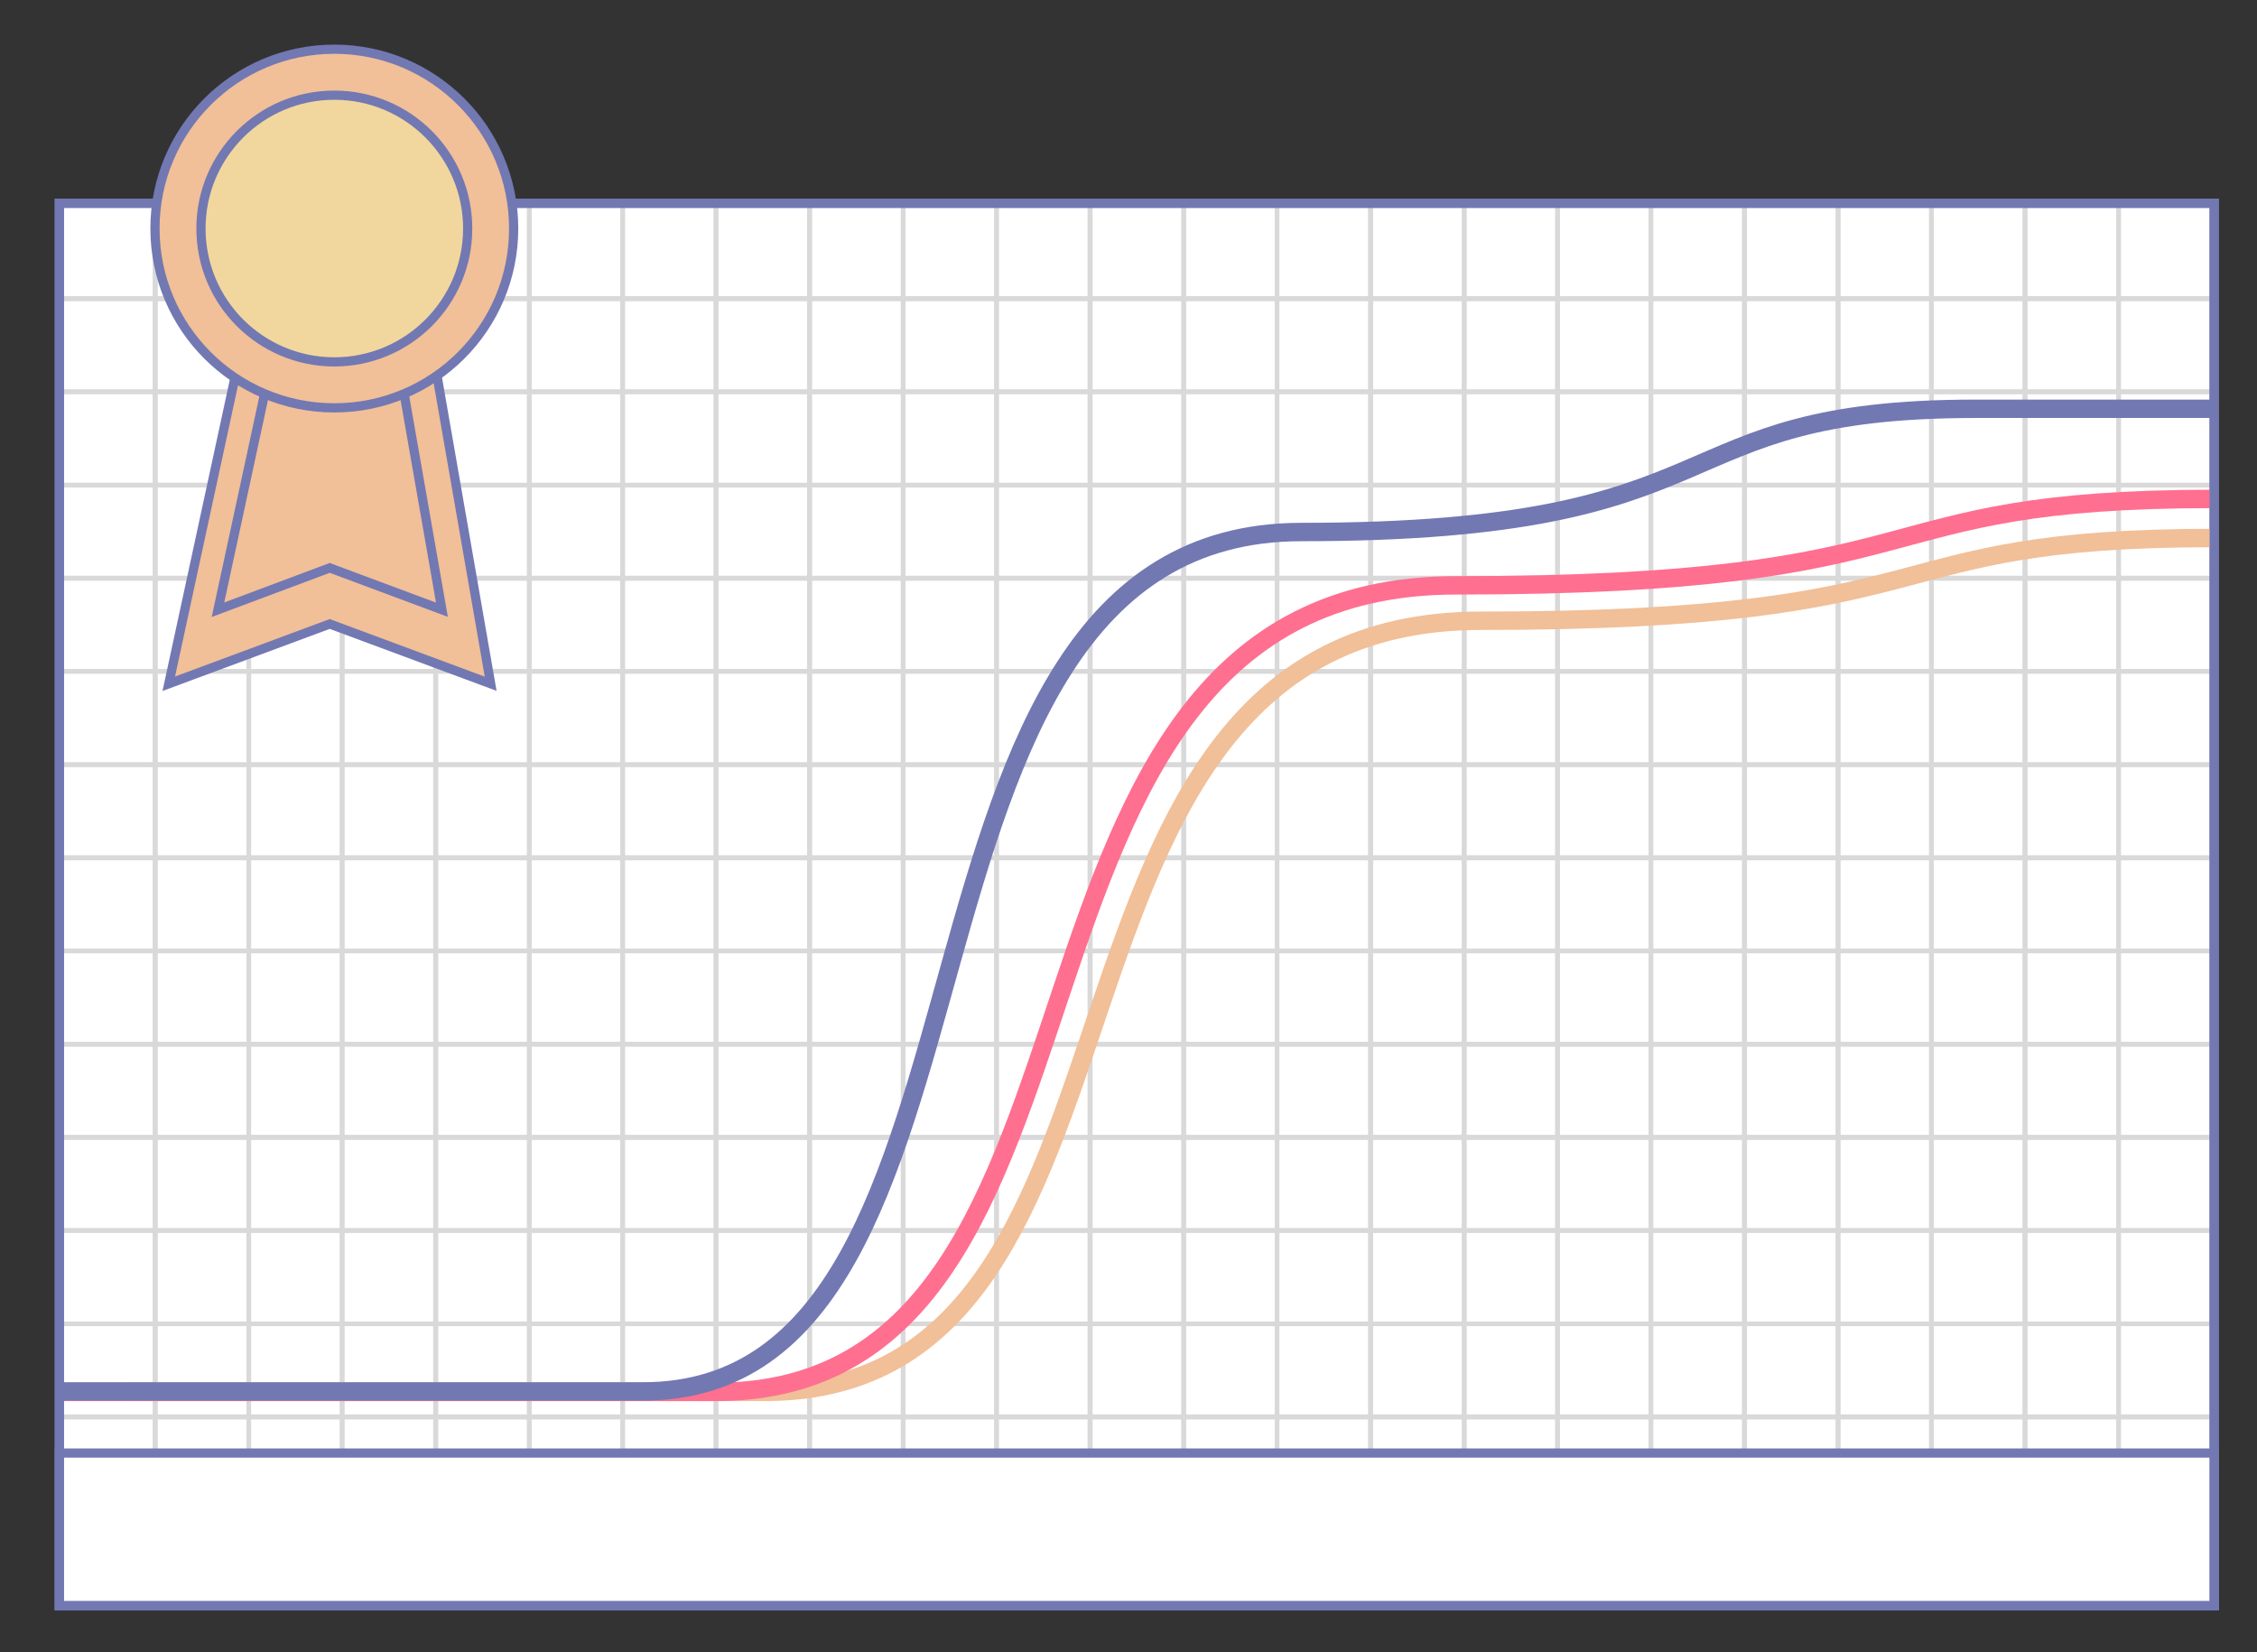 <?xml version="1.0" encoding="utf-8"?>
<!-- Generator: Adobe Illustrator 22.0.1, SVG Export Plug-In . SVG Version: 6.00 Build 0)  -->
<svg version="1.1" id="Layer_1" xmlns="http://www.w3.org/2000/svg" xmlns:xlink="http://www.w3.org/1999/xlink" x="0px" y="0px"
	 viewBox="0 0 490.8 359.3" style="enable-background:new 0 0 490.8 359.3;" xml:space="preserve">
<rect x="0" y="0" width="490.8" height="359.3" fill="#333333" stroke="none"/>
<style type="text/css">
	.st0{fill:#FFFFFF;stroke:#7278B2;stroke-width:2;stroke-miterlimit:10;}
	.st1{opacity:0.15;}
	.st2{fill:none;stroke:#000000;stroke-miterlimit:10;}
	.st3{fill:none;stroke:#F1BF98;stroke-width:4;stroke-miterlimit:10;}
	.st4{fill:none;stroke:#FF6F90;stroke-width:4;stroke-miterlimit:10;}
	.st5{fill:none;stroke:#7278B2;stroke-width:4;stroke-miterlimit:10;}
	.st6{fill:none;stroke:#7278B2;stroke-width:2;stroke-miterlimit:10;}
	.st7{fill:#F1BF98;stroke:#7278B2;stroke-width:2;stroke-miterlimit:10;}
	.st8{fill:#F1D79E;stroke:#7278B2;stroke-width:2;stroke-miterlimit:10;}
</style>
<rect x="12.9" y="44.2" class="st0" width="468.6" height="305"/>
<g class="st1">
	<rect x="13.4" y="44.7" class="st2" width="20.3" height="20.3"/>
	<rect x="33.8" y="44.7" class="st2" width="20.3" height="20.3"/>
	<rect x="54.1" y="44.7" class="st2" width="20.3" height="20.3"/>
	<rect x="74.4" y="44.7" class="st2" width="20.3" height="20.3"/>
	<rect x="94.8" y="44.7" class="st2" width="20.3" height="20.3"/>
	<rect x="115.1" y="44.7" class="st2" width="20.3" height="20.3"/>
	<rect x="135.4" y="44.7" class="st2" width="20.3" height="20.3"/>
	<rect x="155.7" y="44.7" class="st2" width="20.3" height="20.3"/>
	<rect x="176.1" y="44.7" class="st2" width="20.3" height="20.3"/>
	<rect x="196.4" y="44.7" class="st2" width="20.3" height="20.3"/>
	<rect x="216.7" y="44.7" class="st2" width="20.3" height="20.3"/>
	<rect x="237.1" y="44.7" class="st2" width="20.3" height="20.3"/>
	<rect x="257.4" y="44.7" class="st2" width="20.3" height="20.3"/>
	<rect x="277.7" y="44.7" class="st2" width="20.3" height="20.3"/>
	<rect x="298.1" y="44.7" class="st2" width="20.3" height="20.3"/>
	<rect x="318.4" y="44.7" class="st2" width="20.3" height="20.3"/>
	<rect x="338.7" y="44.7" class="st2" width="20.3" height="20.3"/>
	<rect x="359" y="44.7" class="st2" width="20.3" height="20.3"/>
	<rect x="379.4" y="44.7" class="st2" width="20.3" height="20.3"/>
	<rect x="399.7" y="44.7" class="st2" width="20.3" height="20.3"/>
	<rect x="420" y="44.7" class="st2" width="20.3" height="20.3"/>
	<rect x="440.4" y="44.7" class="st2" width="20.3" height="20.3"/>
	<rect x="460.7" y="44.7" class="st2" width="20.3" height="20.3"/>
	<rect x="13.4" y="64.9" class="st2" width="20.3" height="20.3"/>
	<rect x="33.8" y="64.9" class="st2" width="20.3" height="20.3"/>
	<rect x="54.1" y="64.9" class="st2" width="20.3" height="20.3"/>
	<rect x="74.4" y="64.9" class="st2" width="20.3" height="20.3"/>
	<rect x="94.8" y="64.9" class="st2" width="20.3" height="20.3"/>
	<rect x="115.1" y="64.9" class="st2" width="20.3" height="20.3"/>
	<rect x="135.4" y="64.9" class="st2" width="20.3" height="20.3"/>
	<rect x="155.7" y="64.9" class="st2" width="20.3" height="20.3"/>
	<rect x="176.1" y="64.9" class="st2" width="20.3" height="20.3"/>
	<rect x="196.4" y="64.9" class="st2" width="20.3" height="20.3"/>
	<rect x="216.7" y="64.9" class="st2" width="20.3" height="20.3"/>
	<rect x="237.1" y="64.9" class="st2" width="20.3" height="20.3"/>
	<rect x="257.4" y="64.9" class="st2" width="20.3" height="20.3"/>
	<rect x="277.7" y="64.9" class="st2" width="20.3" height="20.3"/>
	<rect x="298.1" y="64.9" class="st2" width="20.3" height="20.3"/>
	<rect x="318.4" y="64.9" class="st2" width="20.3" height="20.3"/>
	<rect x="338.7" y="64.9" class="st2" width="20.3" height="20.3"/>
	<rect x="359" y="64.9" class="st2" width="20.3" height="20.3"/>
	<rect x="379.4" y="64.9" class="st2" width="20.3" height="20.3"/>
	<rect x="399.7" y="64.9" class="st2" width="20.3" height="20.3"/>
	<rect x="420" y="64.9" class="st2" width="20.3" height="20.3"/>
	<rect x="440.4" y="64.9" class="st2" width="20.3" height="20.3"/>
	<rect x="460.7" y="64.9" class="st2" width="20.3" height="20.3"/>
	<rect x="13.4" y="85.2" class="st2" width="20.3" height="20.3"/>
	<rect x="33.8" y="85.2" class="st2" width="20.3" height="20.3"/>
	<rect x="54.1" y="85.2" class="st2" width="20.3" height="20.3"/>
	<rect x="74.4" y="85.2" class="st2" width="20.3" height="20.3"/>
	<rect x="94.8" y="85.2" class="st2" width="20.3" height="20.3"/>
	<rect x="115.1" y="85.2" class="st2" width="20.3" height="20.3"/>
	<rect x="135.4" y="85.2" class="st2" width="20.3" height="20.3"/>
	<rect x="155.7" y="85.2" class="st2" width="20.3" height="20.3"/>
	<rect x="176.1" y="85.2" class="st2" width="20.3" height="20.3"/>
	<rect x="196.4" y="85.2" class="st2" width="20.3" height="20.3"/>
	<rect x="216.7" y="85.2" class="st2" width="20.3" height="20.3"/>
	<rect x="237.1" y="85.2" class="st2" width="20.3" height="20.3"/>
	<rect x="257.4" y="85.2" class="st2" width="20.3" height="20.3"/>
	<rect x="277.7" y="85.2" class="st2" width="20.3" height="20.3"/>
	<rect x="298.1" y="85.2" class="st2" width="20.3" height="20.3"/>
	<rect x="318.4" y="85.2" class="st2" width="20.3" height="20.3"/>
	<rect x="338.7" y="85.2" class="st2" width="20.3" height="20.3"/>
	<rect x="359" y="85.2" class="st2" width="20.3" height="20.3"/>
	<rect x="379.4" y="85.2" class="st2" width="20.3" height="20.3"/>
	<rect x="399.7" y="85.2" class="st2" width="20.3" height="20.3"/>
	<rect x="420" y="85.2" class="st2" width="20.3" height="20.3"/>
	<rect x="440.4" y="85.2" class="st2" width="20.3" height="20.3"/>
	<rect x="460.7" y="85.2" class="st2" width="20.3" height="20.3"/>
	<rect x="13.4" y="105.5" class="st2" width="20.3" height="20.3"/>
	<rect x="33.8" y="105.5" class="st2" width="20.3" height="20.3"/>
	<rect x="54.1" y="105.5" class="st2" width="20.3" height="20.3"/>
	<rect x="74.4" y="105.5" class="st2" width="20.3" height="20.3"/>
	<rect x="94.8" y="105.5" class="st2" width="20.3" height="20.3"/>
	<rect x="115.1" y="105.5" class="st2" width="20.3" height="20.3"/>
	<rect x="135.4" y="105.5" class="st2" width="20.3" height="20.3"/>
	<rect x="155.7" y="105.5" class="st2" width="20.3" height="20.3"/>
	<rect x="176.1" y="105.5" class="st2" width="20.3" height="20.3"/>
	<rect x="196.4" y="105.5" class="st2" width="20.3" height="20.3"/>
	<rect x="216.7" y="105.5" class="st2" width="20.3" height="20.3"/>
	<rect x="237.1" y="105.5" class="st2" width="20.3" height="20.3"/>
	<rect x="257.4" y="105.5" class="st2" width="20.3" height="20.3"/>
	<rect x="277.7" y="105.5" class="st2" width="20.3" height="20.3"/>
	<rect x="298.1" y="105.5" class="st2" width="20.3" height="20.3"/>
	<rect x="318.4" y="105.5" class="st2" width="20.3" height="20.3"/>
	<rect x="338.7" y="105.5" class="st2" width="20.3" height="20.3"/>
	<rect x="359" y="105.5" class="st2" width="20.3" height="20.3"/>
	<rect x="379.4" y="105.5" class="st2" width="20.3" height="20.3"/>
	<rect x="399.7" y="105.5" class="st2" width="20.3" height="20.3"/>
	<rect x="420" y="105.5" class="st2" width="20.3" height="20.3"/>
	<rect x="440.4" y="105.5" class="st2" width="20.3" height="20.3"/>
	<rect x="460.7" y="105.5" class="st2" width="20.3" height="20.3"/>
	<rect x="13.4" y="125.7" class="st2" width="20.3" height="20.3"/>
	<rect x="33.8" y="125.7" class="st2" width="20.3" height="20.3"/>
	<rect x="54.1" y="125.7" class="st2" width="20.3" height="20.3"/>
	<rect x="74.4" y="125.7" class="st2" width="20.3" height="20.3"/>
	<rect x="94.8" y="125.7" class="st2" width="20.3" height="20.3"/>
	<rect x="115.1" y="125.7" class="st2" width="20.3" height="20.3"/>
	<rect x="135.4" y="125.7" class="st2" width="20.3" height="20.3"/>
	<rect x="155.7" y="125.7" class="st2" width="20.3" height="20.3"/>
	<rect x="176.1" y="125.7" class="st2" width="20.3" height="20.3"/>
	<rect x="196.4" y="125.7" class="st2" width="20.3" height="20.3"/>
	<rect x="216.7" y="125.7" class="st2" width="20.3" height="20.3"/>
	<rect x="237.1" y="125.7" class="st2" width="20.3" height="20.3"/>
	<rect x="257.4" y="125.7" class="st2" width="20.3" height="20.3"/>
	<rect x="277.7" y="125.7" class="st2" width="20.3" height="20.3"/>
	<rect x="298.1" y="125.7" class="st2" width="20.3" height="20.3"/>
	<rect x="318.4" y="125.7" class="st2" width="20.3" height="20.3"/>
	<rect x="338.7" y="125.7" class="st2" width="20.3" height="20.3"/>
	<rect x="359" y="125.7" class="st2" width="20.3" height="20.3"/>
	<rect x="379.4" y="125.7" class="st2" width="20.3" height="20.3"/>
	<rect x="399.7" y="125.7" class="st2" width="20.3" height="20.3"/>
	<rect x="420" y="125.7" class="st2" width="20.3" height="20.3"/>
	<rect x="440.4" y="125.7" class="st2" width="20.3" height="20.3"/>
	<rect x="460.7" y="125.7" class="st2" width="20.3" height="20.3"/>
	<rect x="13.4" y="146" class="st2" width="20.3" height="20.3"/>
	<rect x="33.8" y="146" class="st2" width="20.3" height="20.3"/>
	<rect x="54.1" y="146" class="st2" width="20.3" height="20.3"/>
	<rect x="74.4" y="146" class="st2" width="20.3" height="20.3"/>
	<rect x="94.8" y="146" class="st2" width="20.3" height="20.3"/>
	<rect x="115.1" y="146" class="st2" width="20.3" height="20.3"/>
	<rect x="135.4" y="146" class="st2" width="20.3" height="20.3"/>
	<rect x="155.7" y="146" class="st2" width="20.3" height="20.3"/>
	<rect x="176.1" y="146" class="st2" width="20.3" height="20.3"/>
	<rect x="196.4" y="146" class="st2" width="20.3" height="20.3"/>
	<rect x="216.7" y="146" class="st2" width="20.3" height="20.3"/>
	<rect x="237.1" y="146" class="st2" width="20.3" height="20.3"/>
	<rect x="257.4" y="146" class="st2" width="20.3" height="20.3"/>
	<rect x="277.7" y="146" class="st2" width="20.3" height="20.3"/>
	<rect x="298.1" y="146" class="st2" width="20.3" height="20.3"/>
	<rect x="318.4" y="146" class="st2" width="20.3" height="20.3"/>
	<rect x="338.7" y="146" class="st2" width="20.3" height="20.3"/>
	<rect x="359" y="146" class="st2" width="20.3" height="20.3"/>
	<rect x="379.4" y="146" class="st2" width="20.3" height="20.3"/>
	<rect x="399.7" y="146" class="st2" width="20.3" height="20.3"/>
	<rect x="420" y="146" class="st2" width="20.3" height="20.3"/>
	<rect x="440.4" y="146" class="st2" width="20.3" height="20.3"/>
	<rect x="460.7" y="146" class="st2" width="20.3" height="20.3"/>
	<rect x="13.4" y="166.3" class="st2" width="20.3" height="20.3"/>
	<rect x="33.8" y="166.3" class="st2" width="20.3" height="20.3"/>
	<rect x="54.1" y="166.3" class="st2" width="20.3" height="20.3"/>
	<rect x="74.4" y="166.3" class="st2" width="20.3" height="20.3"/>
	<rect x="94.8" y="166.3" class="st2" width="20.3" height="20.3"/>
	<rect x="115.1" y="166.3" class="st2" width="20.3" height="20.3"/>
	<rect x="135.4" y="166.3" class="st2" width="20.3" height="20.3"/>
	<rect x="155.7" y="166.3" class="st2" width="20.3" height="20.3"/>
	<rect x="176.1" y="166.3" class="st2" width="20.3" height="20.3"/>
	<rect x="196.4" y="166.3" class="st2" width="20.3" height="20.3"/>
	<rect x="216.7" y="166.3" class="st2" width="20.3" height="20.3"/>
	<rect x="237.1" y="166.3" class="st2" width="20.3" height="20.3"/>
	<rect x="257.4" y="166.3" class="st2" width="20.3" height="20.3"/>
	<rect x="277.7" y="166.3" class="st2" width="20.3" height="20.3"/>
	<rect x="298.1" y="166.3" class="st2" width="20.3" height="20.3"/>
	<rect x="318.4" y="166.3" class="st2" width="20.3" height="20.3"/>
	<rect x="338.7" y="166.3" class="st2" width="20.3" height="20.3"/>
	<rect x="359" y="166.3" class="st2" width="20.3" height="20.3"/>
	<rect x="379.4" y="166.3" class="st2" width="20.3" height="20.3"/>
	<rect x="399.7" y="166.3" class="st2" width="20.3" height="20.3"/>
	<rect x="420" y="166.3" class="st2" width="20.3" height="20.3"/>
	<rect x="440.4" y="166.3" class="st2" width="20.3" height="20.3"/>
	<rect x="460.7" y="166.3" class="st2" width="20.3" height="20.3"/>
	<rect x="13.4" y="186.5" class="st2" width="20.3" height="20.3"/>
	<rect x="33.8" y="186.5" class="st2" width="20.3" height="20.3"/>
	<rect x="54.1" y="186.5" class="st2" width="20.3" height="20.3"/>
	<rect x="74.4" y="186.5" class="st2" width="20.3" height="20.3"/>
	<rect x="94.8" y="186.5" class="st2" width="20.3" height="20.3"/>
	<rect x="115.1" y="186.5" class="st2" width="20.3" height="20.3"/>
	<rect x="135.4" y="186.5" class="st2" width="20.3" height="20.3"/>
	<rect x="155.7" y="186.5" class="st2" width="20.3" height="20.3"/>
	<rect x="176.1" y="186.5" class="st2" width="20.3" height="20.3"/>
	<rect x="196.4" y="186.5" class="st2" width="20.3" height="20.3"/>
	<rect x="216.7" y="186.5" class="st2" width="20.3" height="20.3"/>
	<rect x="237.1" y="186.5" class="st2" width="20.3" height="20.3"/>
	<rect x="257.4" y="186.5" class="st2" width="20.3" height="20.3"/>
	<rect x="277.7" y="186.5" class="st2" width="20.3" height="20.3"/>
	<rect x="298.1" y="186.5" class="st2" width="20.3" height="20.3"/>
	<rect x="318.4" y="186.5" class="st2" width="20.3" height="20.3"/>
	<rect x="338.7" y="186.5" class="st2" width="20.3" height="20.3"/>
	<rect x="359" y="186.5" class="st2" width="20.3" height="20.3"/>
	<rect x="379.4" y="186.5" class="st2" width="20.3" height="20.3"/>
	<rect x="399.7" y="186.5" class="st2" width="20.3" height="20.3"/>
	<rect x="420" y="186.5" class="st2" width="20.3" height="20.3"/>
	<rect x="440.4" y="186.5" class="st2" width="20.3" height="20.3"/>
	<rect x="460.7" y="186.5" class="st2" width="20.3" height="20.3"/>
	<rect x="13.4" y="206.8" class="st2" width="20.3" height="20.3"/>
	<rect x="33.8" y="206.8" class="st2" width="20.3" height="20.3"/>
	<rect x="54.1" y="206.8" class="st2" width="20.3" height="20.3"/>
	<rect x="74.4" y="206.8" class="st2" width="20.3" height="20.3"/>
	<rect x="94.8" y="206.8" class="st2" width="20.3" height="20.3"/>
	<rect x="115.1" y="206.8" class="st2" width="20.3" height="20.3"/>
	<rect x="135.4" y="206.8" class="st2" width="20.3" height="20.3"/>
	<rect x="155.7" y="206.8" class="st2" width="20.3" height="20.3"/>
	<rect x="176.1" y="206.8" class="st2" width="20.3" height="20.3"/>
	<rect x="196.4" y="206.8" class="st2" width="20.3" height="20.3"/>
	<rect x="216.7" y="206.8" class="st2" width="20.3" height="20.3"/>
	<rect x="237.1" y="206.8" class="st2" width="20.3" height="20.3"/>
	<rect x="257.4" y="206.8" class="st2" width="20.3" height="20.3"/>
	<rect x="277.7" y="206.8" class="st2" width="20.3" height="20.3"/>
	<rect x="298.1" y="206.8" class="st2" width="20.3" height="20.3"/>
	<rect x="318.4" y="206.8" class="st2" width="20.3" height="20.3"/>
	<rect x="338.7" y="206.8" class="st2" width="20.3" height="20.3"/>
	<rect x="359" y="206.8" class="st2" width="20.3" height="20.3"/>
	<rect x="379.4" y="206.8" class="st2" width="20.3" height="20.3"/>
	<rect x="399.7" y="206.8" class="st2" width="20.3" height="20.3"/>
	<rect x="420" y="206.8" class="st2" width="20.3" height="20.3"/>
	<rect x="440.4" y="206.8" class="st2" width="20.3" height="20.3"/>
	<rect x="460.7" y="206.8" class="st2" width="20.3" height="20.3"/>
	<rect x="13.4" y="227.1" class="st2" width="20.3" height="20.3"/>
	<rect x="33.8" y="227.1" class="st2" width="20.3" height="20.3"/>
	<rect x="54.1" y="227.1" class="st2" width="20.3" height="20.3"/>
	<rect x="74.4" y="227.1" class="st2" width="20.3" height="20.3"/>
	<rect x="94.8" y="227.1" class="st2" width="20.3" height="20.3"/>
	<rect x="115.1" y="227.1" class="st2" width="20.3" height="20.3"/>
	<rect x="135.4" y="227.1" class="st2" width="20.3" height="20.3"/>
	<rect x="155.7" y="227.1" class="st2" width="20.3" height="20.3"/>
	<rect x="176.1" y="227.1" class="st2" width="20.3" height="20.3"/>
	<rect x="196.4" y="227.1" class="st2" width="20.3" height="20.3"/>
	<rect x="216.7" y="227.1" class="st2" width="20.3" height="20.3"/>
	<rect x="237.1" y="227.1" class="st2" width="20.3" height="20.3"/>
	<rect x="257.4" y="227.1" class="st2" width="20.3" height="20.3"/>
	<rect x="277.7" y="227.1" class="st2" width="20.3" height="20.3"/>
	<rect x="298.1" y="227.1" class="st2" width="20.3" height="20.3"/>
	<rect x="318.4" y="227.1" class="st2" width="20.3" height="20.3"/>
	<rect x="338.7" y="227.1" class="st2" width="20.3" height="20.3"/>
	<rect x="359" y="227.1" class="st2" width="20.3" height="20.3"/>
	<rect x="379.4" y="227.1" class="st2" width="20.3" height="20.3"/>
	<rect x="399.7" y="227.1" class="st2" width="20.3" height="20.3"/>
	<rect x="420" y="227.1" class="st2" width="20.3" height="20.3"/>
	<rect x="440.4" y="227.1" class="st2" width="20.3" height="20.3"/>
	<rect x="460.7" y="227.1" class="st2" width="20.3" height="20.3"/>
	<rect x="13.4" y="247.3" class="st2" width="20.3" height="20.3"/>
	<rect x="33.8" y="247.3" class="st2" width="20.3" height="20.3"/>
	<rect x="54.1" y="247.3" class="st2" width="20.3" height="20.3"/>
	<rect x="74.4" y="247.3" class="st2" width="20.3" height="20.3"/>
	<rect x="94.8" y="247.3" class="st2" width="20.3" height="20.3"/>
	<rect x="115.1" y="247.3" class="st2" width="20.3" height="20.3"/>
	<rect x="135.4" y="247.3" class="st2" width="20.3" height="20.3"/>
	<rect x="155.7" y="247.3" class="st2" width="20.3" height="20.3"/>
	<rect x="176.1" y="247.3" class="st2" width="20.3" height="20.3"/>
	<rect x="196.4" y="247.3" class="st2" width="20.3" height="20.3"/>
	<rect x="216.7" y="247.3" class="st2" width="20.3" height="20.3"/>
	<rect x="237.1" y="247.3" class="st2" width="20.3" height="20.3"/>
	<rect x="257.4" y="247.3" class="st2" width="20.3" height="20.3"/>
	<rect x="277.7" y="247.3" class="st2" width="20.3" height="20.3"/>
	<rect x="298.1" y="247.3" class="st2" width="20.3" height="20.3"/>
	<rect x="318.4" y="247.3" class="st2" width="20.3" height="20.3"/>
	<rect x="338.7" y="247.3" class="st2" width="20.3" height="20.3"/>
	<rect x="359" y="247.3" class="st2" width="20.3" height="20.3"/>
	<rect x="379.4" y="247.3" class="st2" width="20.3" height="20.3"/>
	<rect x="399.7" y="247.3" class="st2" width="20.3" height="20.3"/>
	<rect x="420" y="247.3" class="st2" width="20.3" height="20.3"/>
	<rect x="440.4" y="247.3" class="st2" width="20.3" height="20.3"/>
	<rect x="460.7" y="247.3" class="st2" width="20.3" height="20.3"/>
	<rect x="13.4" y="267.6" class="st2" width="20.3" height="20.3"/>
	<rect x="33.8" y="267.6" class="st2" width="20.3" height="20.3"/>
	<rect x="54.1" y="267.6" class="st2" width="20.3" height="20.3"/>
	<rect x="74.4" y="267.6" class="st2" width="20.3" height="20.3"/>
	<rect x="94.8" y="267.6" class="st2" width="20.3" height="20.3"/>
	<rect x="115.1" y="267.6" class="st2" width="20.3" height="20.3"/>
	<rect x="135.4" y="267.6" class="st2" width="20.3" height="20.3"/>
	<rect x="155.7" y="267.6" class="st2" width="20.3" height="20.3"/>
	<rect x="176.1" y="267.6" class="st2" width="20.3" height="20.3"/>
	<rect x="196.4" y="267.6" class="st2" width="20.3" height="20.3"/>
	<rect x="216.7" y="267.6" class="st2" width="20.3" height="20.3"/>
	<rect x="237.1" y="267.6" class="st2" width="20.3" height="20.3"/>
	<rect x="257.4" y="267.6" class="st2" width="20.3" height="20.3"/>
	<rect x="277.7" y="267.6" class="st2" width="20.3" height="20.3"/>
	<rect x="298.1" y="267.6" class="st2" width="20.3" height="20.3"/>
	<rect x="318.4" y="267.6" class="st2" width="20.3" height="20.3"/>
	<rect x="338.7" y="267.6" class="st2" width="20.3" height="20.3"/>
	<rect x="359" y="267.6" class="st2" width="20.3" height="20.3"/>
	<rect x="379.4" y="267.6" class="st2" width="20.3" height="20.3"/>
	<rect x="399.7" y="267.6" class="st2" width="20.3" height="20.3"/>
	<rect x="420" y="267.6" class="st2" width="20.3" height="20.3"/>
	<rect x="440.4" y="267.6" class="st2" width="20.3" height="20.3"/>
	<rect x="460.7" y="267.6" class="st2" width="20.3" height="20.3"/>
	<rect x="13.4" y="287.9" class="st2" width="20.3" height="20.3"/>
	<rect x="33.8" y="287.9" class="st2" width="20.3" height="20.3"/>
	<rect x="54.1" y="287.9" class="st2" width="20.3" height="20.3"/>
	<rect x="74.4" y="287.9" class="st2" width="20.3" height="20.3"/>
	<rect x="94.8" y="287.9" class="st2" width="20.3" height="20.3"/>
	<rect x="115.1" y="287.9" class="st2" width="20.3" height="20.3"/>
	<rect x="135.4" y="287.9" class="st2" width="20.3" height="20.3"/>
	<rect x="155.7" y="287.9" class="st2" width="20.3" height="20.3"/>
	<rect x="176.1" y="287.9" class="st2" width="20.3" height="20.3"/>
	<rect x="196.4" y="287.9" class="st2" width="20.3" height="20.3"/>
	<rect x="216.7" y="287.9" class="st2" width="20.3" height="20.3"/>
	<rect x="237.1" y="287.9" class="st2" width="20.3" height="20.3"/>
	<rect x="257.4" y="287.9" class="st2" width="20.3" height="20.3"/>
	<rect x="277.7" y="287.9" class="st2" width="20.3" height="20.3"/>
	<rect x="298.1" y="287.9" class="st2" width="20.3" height="20.3"/>
	<rect x="318.4" y="287.9" class="st2" width="20.3" height="20.3"/>
	<rect x="338.7" y="287.9" class="st2" width="20.3" height="20.3"/>
	<rect x="359" y="287.9" class="st2" width="20.3" height="20.3"/>
	<rect x="379.4" y="287.9" class="st2" width="20.3" height="20.3"/>
	<rect x="399.7" y="287.9" class="st2" width="20.3" height="20.3"/>
	<rect x="420" y="287.9" class="st2" width="20.3" height="20.3"/>
	<rect x="440.4" y="287.9" class="st2" width="20.3" height="20.3"/>
	<rect x="460.7" y="287.9" class="st2" width="20.3" height="20.3"/>
	<rect x="13.4" y="308.1" class="st2" width="20.3" height="20.3"/>
	<rect x="33.8" y="308.1" class="st2" width="20.3" height="20.3"/>
	<rect x="54.1" y="308.1" class="st2" width="20.3" height="20.3"/>
	<rect x="74.4" y="308.1" class="st2" width="20.3" height="20.3"/>
	<rect x="94.8" y="308.1" class="st2" width="20.3" height="20.3"/>
	<rect x="115.1" y="308.1" class="st2" width="20.3" height="20.3"/>
	<rect x="135.4" y="308.1" class="st2" width="20.3" height="20.3"/>
	<rect x="155.7" y="308.1" class="st2" width="20.3" height="20.3"/>
	<rect x="176.1" y="308.1" class="st2" width="20.3" height="20.3"/>
	<rect x="196.4" y="308.1" class="st2" width="20.3" height="20.3"/>
	<rect x="216.7" y="308.1" class="st2" width="20.3" height="20.3"/>
	<rect x="237.1" y="308.1" class="st2" width="20.3" height="20.3"/>
	<rect x="257.4" y="308.1" class="st2" width="20.3" height="20.3"/>
	<rect x="277.7" y="308.1" class="st2" width="20.3" height="20.3"/>
	<rect x="298.1" y="308.1" class="st2" width="20.3" height="20.3"/>
	<rect x="318.4" y="308.1" class="st2" width="20.3" height="20.3"/>
	<rect x="338.7" y="308.1" class="st2" width="20.3" height="20.3"/>
	<rect x="359" y="308.1" class="st2" width="20.3" height="20.3"/>
	<rect x="379.4" y="308.1" class="st2" width="20.3" height="20.3"/>
	<rect x="399.7" y="308.1" class="st2" width="20.3" height="20.3"/>
	<rect x="420" y="308.1" class="st2" width="20.3" height="20.3"/>
	<rect x="440.4" y="308.1" class="st2" width="20.3" height="20.3"/>
	<rect x="460.7" y="308.1" class="st2" width="20.3" height="20.3"/>
	<rect x="13.4" y="328.4" class="st2" width="20.3" height="20.3"/>
	<rect x="33.8" y="328.4" class="st2" width="20.3" height="20.3"/>
	<rect x="54.1" y="328.4" class="st2" width="20.3" height="20.3"/>
	<rect x="74.4" y="328.4" class="st2" width="20.3" height="20.3"/>
	<rect x="94.8" y="328.4" class="st2" width="20.3" height="20.3"/>
	<rect x="115.1" y="328.4" class="st2" width="20.3" height="20.3"/>
	<rect x="135.4" y="328.4" class="st2" width="20.3" height="20.3"/>
	<rect x="155.7" y="328.4" class="st2" width="20.3" height="20.3"/>
	<rect x="176.1" y="328.4" class="st2" width="20.3" height="20.3"/>
	<rect x="196.4" y="328.4" class="st2" width="20.3" height="20.3"/>
	<rect x="216.7" y="328.4" class="st2" width="20.3" height="20.3"/>
	<rect x="237.1" y="328.4" class="st2" width="20.3" height="20.3"/>
	<rect x="257.4" y="328.4" class="st2" width="20.3" height="20.3"/>
	<rect x="277.7" y="328.4" class="st2" width="20.3" height="20.3"/>
	<rect x="298.1" y="328.4" class="st2" width="20.3" height="20.3"/>
	<rect x="318.4" y="328.4" class="st2" width="20.3" height="20.3"/>
	<rect x="338.7" y="328.4" class="st2" width="20.3" height="20.3"/>
	<rect x="359" y="328.4" class="st2" width="20.3" height="20.3"/>
	<rect x="379.4" y="328.4" class="st2" width="20.3" height="20.3"/>
	<rect x="399.7" y="328.4" class="st2" width="20.3" height="20.3"/>
	<rect x="420" y="328.4" class="st2" width="20.3" height="20.3"/>
	<rect x="440.4" y="328.4" class="st2" width="20.3" height="20.3"/>
	<rect x="460.7" y="328.4" class="st2" width="20.3" height="20.3"/>
</g>
<path class="st3" d="M28.3,302.7c58.9,0,45.7,0,138,0s50.3-167.7,155.7-167.7S405.3,117,481.5,117"/>
<path class="st4" d="M12.9,302.7c60.9,0,47.3,0,142.7,0s52-175.4,161-175.4s86-18.8,164.9-18.8"/>
<path class="st5" d="M12.9,302.6c54.2,0,42,0,126.9,0S186,115.7,283,115.7s76.5-26.8,146.6-26.8c18.3,0,52,0,52,0"/>
<rect x="12.9" y="316" class="st0" width="468.6" height="33.2"/>
<rect x="12.9" y="44.2" class="st6" width="468.6" height="305"/>
<g>
	<polyline class="st7" points="51.1,82.1 36.7,148.7 71.7,135.7 106.7,148.7 95.1,82.1 	"/>
	<polyline class="st7" points="57.4,86.3 47.4,132.6 71.7,123.5 96.1,132.6 88,86.3 	"/>
	<circle class="st7" cx="72.7" cy="49.7" r="39"/>
	<circle class="st8" cx="72.7" cy="49.7" r="29"/>
</g>
</svg>
